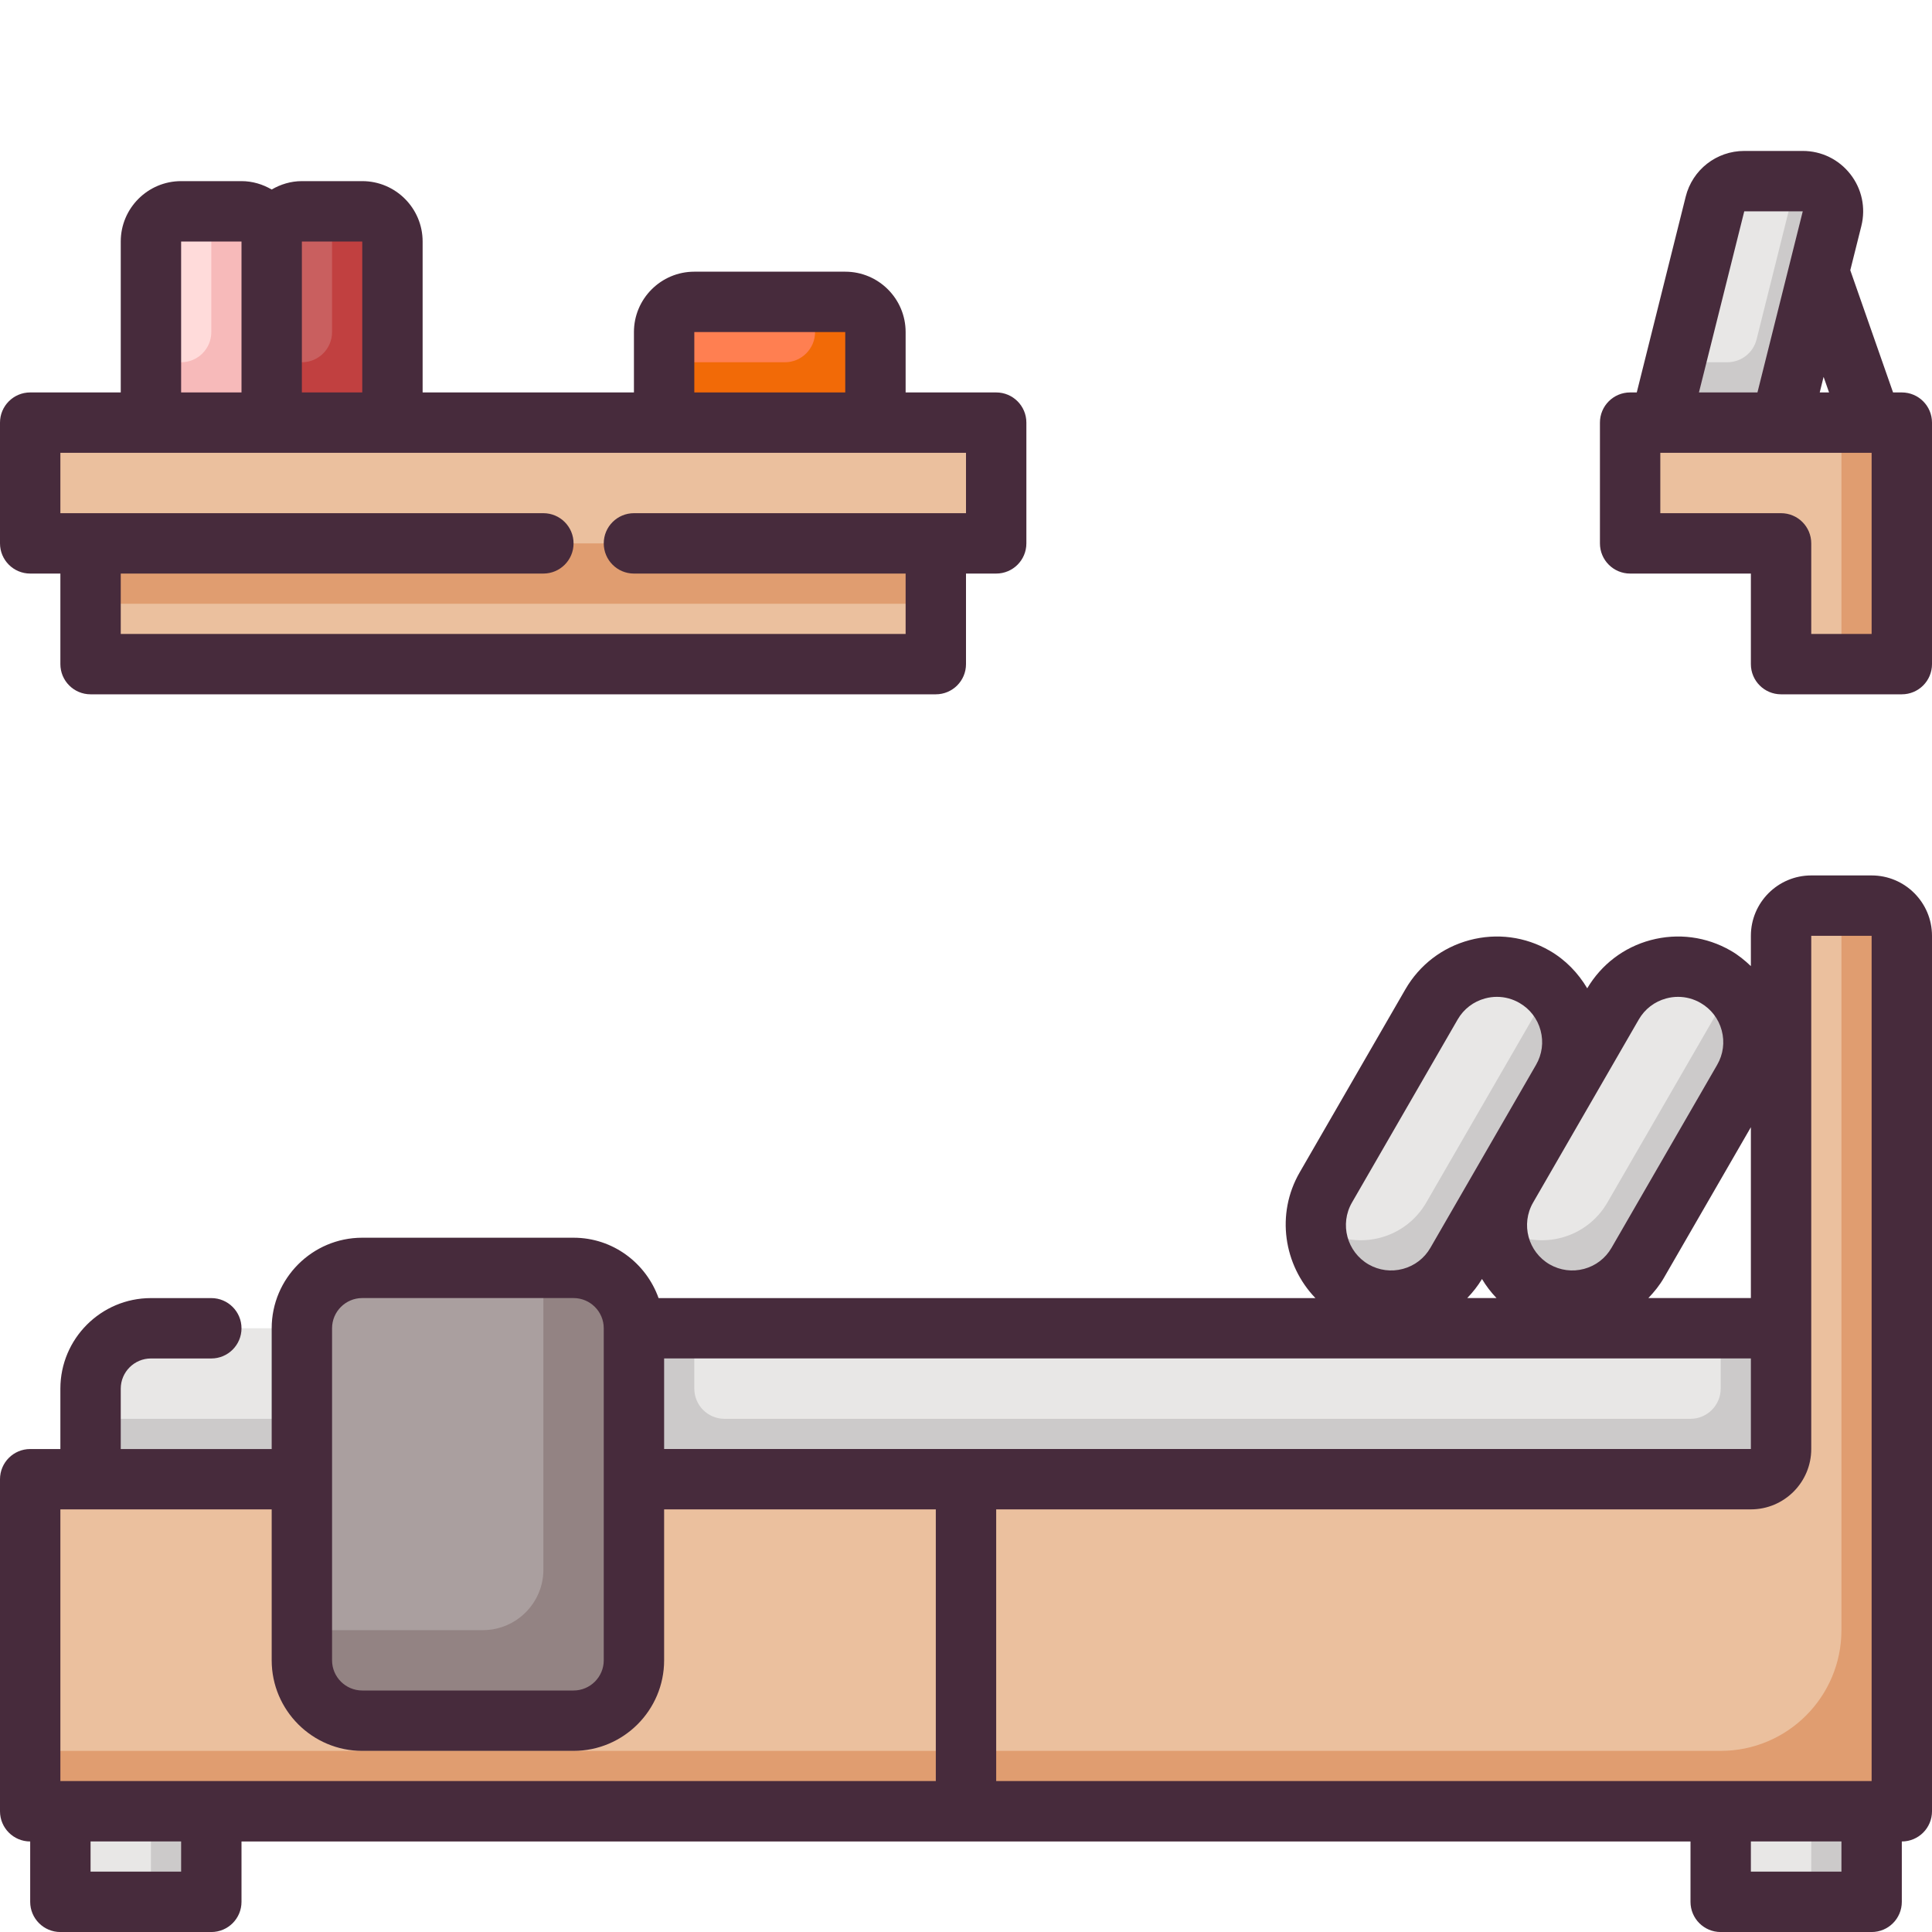 <svg id="Color_1_" enable-background="new 0 0 64 64" height="512" viewBox="0 0 64 64" width="512" xmlns="http://www.w3.org/2000/svg"><g><path d="m9 7v7h-4v-6c0-.552.448-1 1-1z" fill="#ffdbda"/><path d="m63 31v29h-1-5-25v-11h26c.55 0 1-.45 1-1v-4-13c0-.55.45-1 1-1h2c.55 0 1 .45 1 1z" fill="#ebc09e"/><path d="m63 31v29h-31v-2h25c2.209 0 4-1.791 4-4v-24h1c.55 0 1 .45 1 1z" fill="#e09d70"/><path d="m63 14v8h-4v-4h-5v-4h1 3 4z" fill="#ebc09e"/><path d="m61 14h2v8h-2z" fill="#e09d70"/><g fill="#e8e7e6"><path d="m57 60h5v3h-5z"/><path d="m59 44v4c0 .55-.45 1-1 1h-27-10v-5z"/><path d="m60.689 7.243-1.689 6.757h-4l1.811-7.243c.111-.445.511-.757.97-.757h1.938c.651 0 1.128.611.97 1.243z"/></g><path d="m60.69 7.24-1.69 6.76h-4l.5-2h1.719c.459 0 .859-.312.97-.757l1.311-5.243h.22c.65 0 1.13.61.97 1.24z" fill="#cccaca"/><path d="m58.08 34.53c0 .42-.1.85-.33 1.24l-3.5 6.06c-.69 1.2-2.22 1.61-3.42.92-1.19-.69-1.6-2.22-.91-3.42l3.5-6.06c.69-1.19 2.22-1.6 3.41-.91.81.46 1.25 1.3 1.25 2.17z" fill="#e8e7e6"/><path d="m52.08 34.53c0 .42-.1.85-.33 1.24l-3.5 6.06c-.69 1.2-2.22 1.61-3.42.92-1.19-.69-1.6-2.22-.91-3.42l3.5-6.06c.69-1.19 2.22-1.6 3.41-.91.81.46 1.25 1.3 1.25 2.17z" fill="#e8e7e6"/><path d="m52.08 34.53c0 .42-.1.85-.33 1.24l-3.5 6.06c-.69 1.2-2.22 1.61-3.42.92-.8-.46-1.25-1.3-1.25-2.17.08.06.16.12.25.17 1.2.69 2.73.28 3.42-.92l3.5-6.06c.23-.39.33-.82.33-1.24.65.47 1 1.22 1 2z" fill="#cccaca"/><path d="m58.08 34.53c0 .42-.1.85-.33 1.24l-3.5 6.06c-.69 1.2-2.22 1.61-3.42.92-.8-.46-1.25-1.3-1.25-2.17.08.06.16.12.25.17 1.2.69 2.73.28 3.42-.92l3.5-6.06c.23-.39.33-.82.33-1.24.65.47 1 1.22 1 2z" fill="#cccaca"/><path d="m33 14v4h-2-28-2v-4h4 3 3 4 7 4z" fill="#ebc09e"/><path d="m32 49v11h-25-5-1v-11h3 6v6c0 1.1.9 2 2 2h7c1.1 0 2-.9 2-2v-6z" fill="#ebc09e"/><path d="m1 58h31v2h-31z" fill="#e09d70"/><path d="m3 18h28v4h-28z" fill="#ebc09e"/><path d="m3 18h28v2h-28z" fill="#e09d70"/><path d="m29 11v3h-7v-3c0-.552.448-1 1-1h5c.552 0 1 .448 1 1z" fill="#ff7f51"/><path d="m29 11v3h-7v-2h4c.552 0 1-.448 1-1v-1h1c.552 0 1 .448 1 1z" fill="#f26a07"/><path d="m21 49v6c0 1.1-.9 2-2 2h-7c-1.1 0-2-.9-2-2v-6-5c0-1.1.9-2 2-2h7c1.1 0 2 .9 2 2z" fill="#aa9f9f"/><path d="m57 44v2c0 .55-.45 1-1 1h-32c-.552 0-1-.448-1-1v-2h-2v3 2h2 35c.55 0 1-.45 1-1v-4z" fill="#cccaca"/><path d="m21 44v11c0 1.1-.9 2-2 2h-7c-1.1 0-2-.9-2-2v-1h6c1.1 0 2-.9 2-2v-10h1c1.1 0 2 .9 2 2z" fill="#938383"/><path d="m13 8v6h-4v-6c0-.552.448-1 1-1h2c.552 0 1 .448 1 1z" fill="#c95f5f"/><path d="m13 8v6h-4v-2h1c.552 0 1-.448 1-1v-4h1c.552 0 1 .448 1 1z" fill="#c14040"/><path d="m9 8v6h-4v-2h1c.552 0 1-.448 1-1v-4h1c.552 0 1 .448 1 1z" fill="#f7baba"/><path d="m10 44v5h-7v-3c0-1.1.9-2 2-2z" fill="#e8e7e6"/><path d="m3 47h7v2h-7z" fill="#cccaca"/><path d="m2 60h5v3h-5z" fill="#e8e7e6"/><path d="m60 60h2v3h-2z" fill="#cccaca"/><path d="m5 60h2v3h-2z" fill="#cccaca"/><g fill="#472b3c"><path d="m62 29h-2c-1.103 0-2 .897-2 2v1.004c-.201-.192-.418-.369-.665-.511-.809-.467-1.753-.591-2.655-.35-.889.238-1.632.806-2.101 1.596-.302-.508-.718-.942-1.244-1.246-.809-.467-1.754-.591-2.655-.35-.903.242-1.658.821-2.126 1.631l-3.5 6.062c-.796 1.379-.531 3.07.521 4.165h-21.759c-.414-1.161-1.514-2-2.816-2h-7c-1.654 0-3 1.346-3 3v4h-5v-2c0-.551.449-1 1-1h2c.552 0 1-.448 1-1s-.448-1-1-1h-2c-1.654 0-3 1.346-3 3v2h-1c-.552 0-1 .448-1 1v11c0 .552.448 1 1 1v2c0 .552.448 1 1 1h5c.552 0 1-.448 1-1v-2h48v2c0 .552.447 1 1 1h5c.553 0 1-.448 1-1v-2c.553 0 1-.448 1-1v-29.001c0-1.103-.897-2-2-2zm-4 8.34v5.66h-3.396c.192-.201.369-.418.512-.665zm-3.714-3.567c.2-.347.523-.595.911-.699.129-.035.26-.052.391-.052.26 0 .516.068.747.202.347.2.595.523.699.911.104.387.05.791-.15 1.138l-3.5 6.062c-.2.347-.523.595-.911.699-.385.103-.789.051-1.138-.149-.716-.414-.963-1.333-.549-2.049zm-9.5 6.062 3.5-6.062c.2-.347.523-.595.911-.699.129-.035.26-.052.391-.052.26 0 .516.068.747.202.347.2.595.523.699.911.104.387.05.791-.15 1.138l-3.5 6.062c-.2.347-.523.595-.911.699-.386.103-.79.051-1.138-.149-.716-.415-.963-1.334-.549-2.05zm4.788 3.165h-.97c.183-.191.35-.399.489-.632.135.227.295.438.481.632zm-27.574 2h36v3h-36zm-11-1c0-.551.449-1 1-1h7c.551 0 1 .449 1 1v11c0 .551-.449 1-1 1h-7c-.551 0-1-.449-1-1zm-5 18h-3v-1h3zm25-3h-24-5v-9h1 6v5c0 1.654 1.346 3 3 3h7c1.654 0 3-1.346 3-3v-5h9zm30 3h-3v-1h3zm1-3h-5-24v-9h25c1.103 0 2-.897 2-2v-4-13h2z"/><path d="m63 13h-.29l-1.417-4.048.367-1.467c.149-.602.017-1.228-.365-1.716s-.956-.769-1.576-.769h-1.938c-.92 0-1.718.623-1.94 1.515l-1.621 6.485h-.22c-.553 0-1 .448-1 1v4c0 .552.447 1 1 1h4v3c0 .552.447 1 1 1h4c.553 0 1-.448 1-1v-8c0-.552-.447-1-1-1zm-2.591-.516.181.516h-.309zm-2.628-5.484h1.938l-1.501 6h-1.938zm4.219 14h-2v-3c0-.552-.447-1-1-1h-4v-2h4 2.997.003z"/><path d="m1 19h1v3c0 .552.448 1 1 1h28c.552 0 1-.448 1-1v-3h1c.553 0 1-.448 1-1v-4c0-.552-.447-1-1-1h-3v-2c0-1.103-.897-2-2-2h-5c-1.103 0-2 .897-2 2v2h-7v-5c0-1.103-.897-2-2-2h-2c-.366 0-.705.106-1 .278-.295-.172-.634-.278-1-.278h-2c-1.103 0-2 .897-2 2v5h-3c-.552 0-1 .448-1 1v4c0 .552.448 1 1 1zm22-8h5v2h-5zm-13-3h2v5h-2zm-4 0h2v5h-2zm-4 7h3 4 4 9 7 3v2h-11c-.552 0-1 .448-1 1s.448 1 1 1h9v2h-26v-2h14c.552 0 1-.448 1-1s-.448-1-1-1h-16z"/></g></g></svg>
